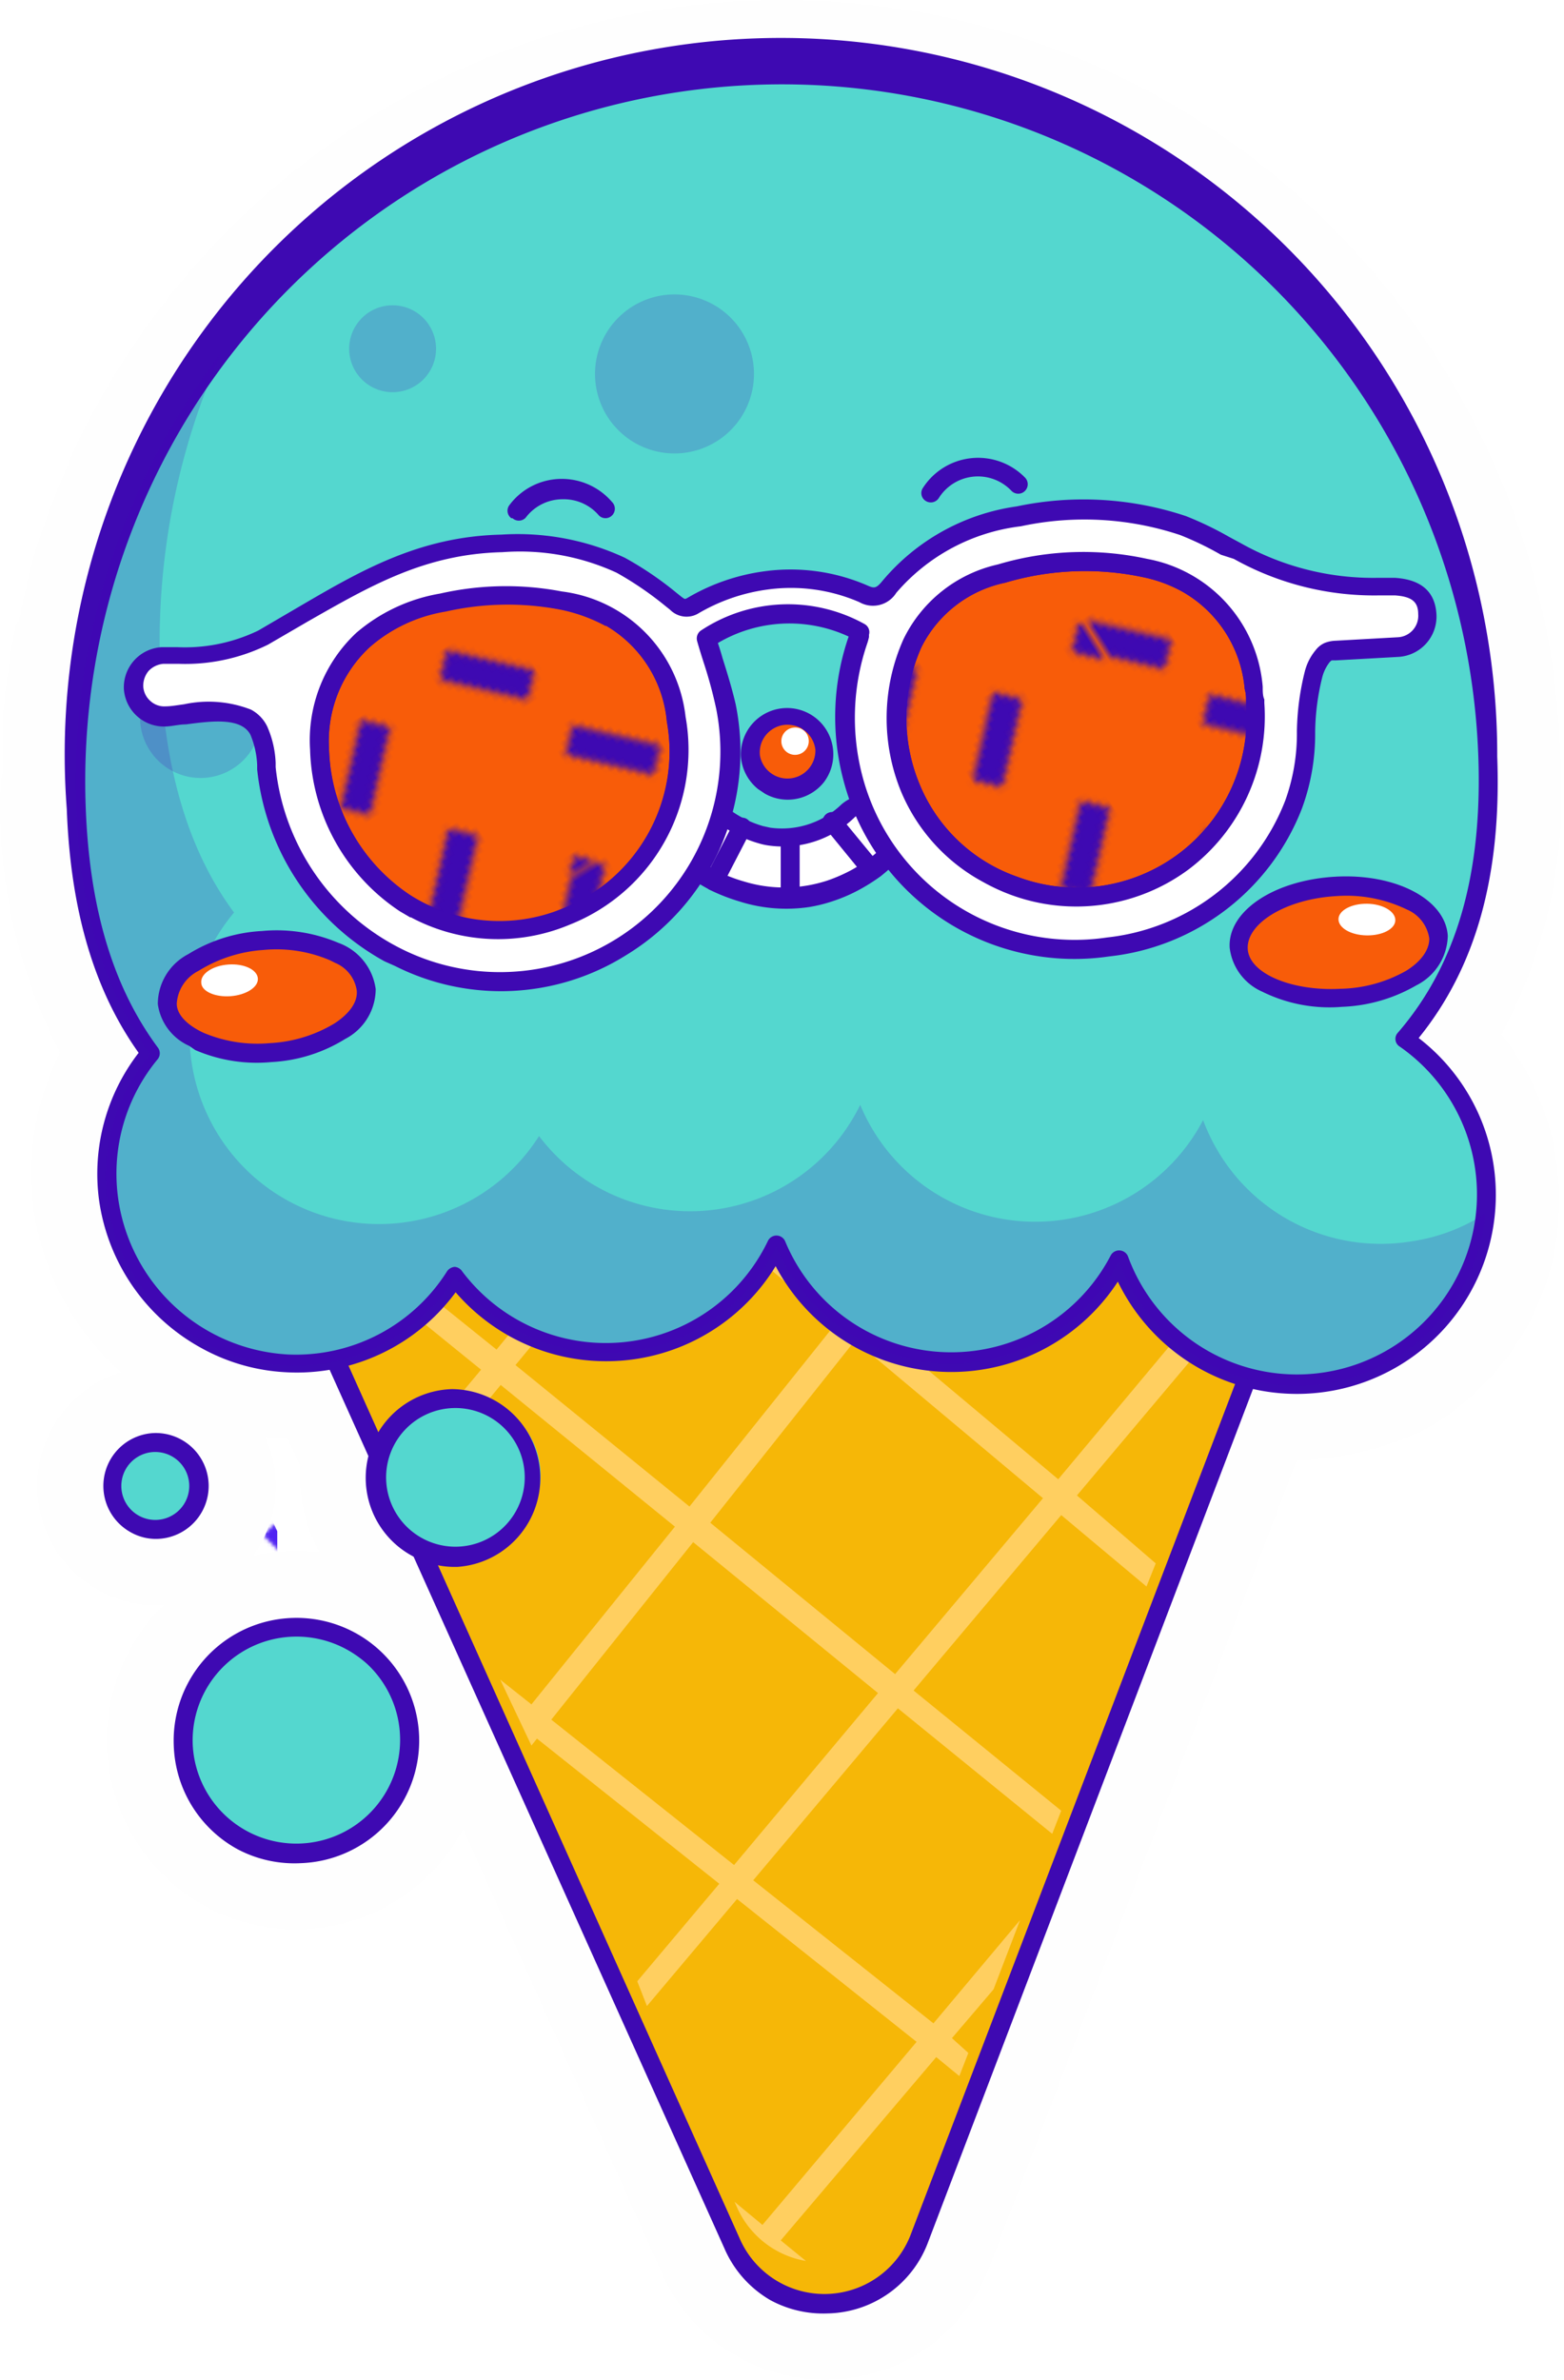 <svg xmlns="http://www.w3.org/2000/svg" xmlns:xlink="http://www.w3.org/1999/xlink" viewBox="0 0 67.69 102.98"><defs><style>.cls-1{fill:none;}.cls-2{fill:#3e09b2;}.cls-3{fill:#4f22f2;}.cls-4{fill:url(#Unnamed_Pattern_8);}.cls-5{fill:#fefefe;}.cls-6{fill:#f6b707;}.cls-7{fill:#ffcf60;}.cls-8{fill:#54d7cf;}.cls-9{fill:#4602b7;opacity:0.18;}.cls-10{fill:#fff;}.cls-11{fill:#f85c09;}.cls-12{fill:url(#Unnamed_Pattern_4);}</style><pattern id="Unnamed_Pattern_8" data-name="Unnamed Pattern 8" width="54.16" height="92.59" patternTransform="matrix(-0.15, 0, 0, 0.15, -147.53, 78.43)" patternUnits="userSpaceOnUse" viewBox="0 0 54.16 92.59"><rect class="cls-1" width="54.16" height="92.59"/><polygon class="cls-3" points="33.38 76.69 36.59 73.47 46.11 82.99 42.9 86.2 33.38 76.69"/><polygon class="cls-3" points="12.7 76.69 15.91 79.91 6.4 89.42 3.19 86.21 12.7 76.69"/><polygon class="cls-3" points="26.42 90.11 29.64 93.32 20.12 102.83 16.91 99.62 26.42 90.11"/><polygon class="cls-3" points="23.43 57.21 26.64 54 36.15 63.52 32.94 66.73 23.43 57.21"/><polygon class="cls-3" points="6.3 30.39 9.51 27.18 19.03 36.69 15.81 39.9 6.3 30.39"/><polygon class="cls-3" points="39.78 30.39 42.99 33.61 33.48 43.12 30.27 39.91 39.78 30.39"/><polygon class="cls-3" points="53.5 43.81 56.72 47.02 47.2 56.53 43.99 53.32 53.5 43.81"/><polygon class="cls-3" points="10.22 56.01 13.44 59.22 3.92 68.74 0.71 65.53 10.22 56.01"/><polygon class="cls-3" points="-0.66 43.81 2.56 47.02 -6.96 56.53 -10.17 53.32 -0.66 43.81"/><polygon class="cls-3" points="50.51 10.92 53.72 7.7 63.23 17.22 60.02 20.43 50.51 10.92"/><polygon class="cls-3" points="37.3 9.71 40.52 12.93 31 22.44 27.79 19.23 37.3 9.71"/><polygon class="cls-3" points="-3.65 10.92 -0.44 7.7 9.07 17.22 5.86 20.43 -3.65 10.92"/><polygon class="cls-3" points="26.42 -2.49 29.64 0.72 20.12 10.24 16.91 7.03 26.42 -2.49"/></pattern><pattern id="Unnamed_Pattern_4" data-name="Unnamed Pattern 4" width="54.16" height="92.59" patternTransform="translate(158.08 113.55) rotate(-32.15) scale(0.29)" patternUnits="userSpaceOnUse" viewBox="0 0 54.16 92.59"><rect class="cls-1" width="54.16" height="92.59"/><polygon class="cls-2" points="33.38 76.69 36.59 73.47 46.11 82.99 42.9 86.2 33.38 76.69"/><polygon class="cls-2" points="12.7 76.69 15.91 79.91 6.4 89.42 3.19 86.21 12.7 76.69"/><polygon class="cls-2" points="26.42 90.11 29.64 93.32 20.12 102.83 16.91 99.62 26.42 90.11"/><polygon class="cls-2" points="23.43 57.21 26.64 54 36.15 63.52 32.94 66.73 23.43 57.21"/><polygon class="cls-2" points="6.3 30.39 9.51 27.18 19.03 36.69 15.81 39.9 6.3 30.39"/><polygon class="cls-2" points="39.78 30.39 42.99 33.61 33.48 43.12 30.27 39.91 39.78 30.39"/><polygon class="cls-2" points="53.5 43.81 56.72 47.02 47.2 56.53 43.99 53.32 53.5 43.81"/><polygon class="cls-2" points="10.22 56.01 13.44 59.22 3.92 68.74 0.71 65.53 10.22 56.01"/><polygon class="cls-2" points="-0.66 43.81 2.56 47.02 -6.96 56.53 -10.17 53.32 -0.66 43.81"/><polygon class="cls-2" points="50.51 10.92 53.72 7.7 63.23 17.22 60.02 20.43 50.51 10.92"/><polygon class="cls-2" points="37.3 9.71 40.52 12.93 31 22.44 27.79 19.23 37.3 9.71"/><polygon class="cls-2" points="-3.65 10.92 -0.44 7.7 9.07 17.22 5.86 20.43 -3.65 10.92"/><polygon class="cls-2" points="26.42 -2.49 29.64 0.72 20.12 10.24 16.91 7.03 26.42 -2.49"/></pattern></defs><g id="Layer_2" data-name="Layer 2"><g id="OBJECTS"><path class="cls-4" d="M10.54,67a4.93,4.93,0,0,0-.6-2.21c.37,0,.75.1,1.12.12h.34L12,66.25c0,.25,0,.5,0,.75a6.57,6.57,0,0,0,1,3.28,7.93,7.93,0,0,0-1.62-.11,7.71,7.71,0,0,0-2.22.39l0,0A4.89,4.89,0,0,0,10.54,67ZM5.65,69a1.88,1.88,0,0,1-.79-.14,1.86,1.86,0,0,1-1.15-1.68,1.88,1.88,0,0,1,1.82-1.94,1.86,1.86,0,0,1,.78.14,1.9,1.9,0,0,1,1.16,1.68A1.88,1.88,0,0,1,5.65,69Zm6.16,14a5,5,0,0,1-2.05-.38,4.91,4.91,0,0,1,1.73-9.43A4.9,4.9,0,0,1,16.55,78,4.91,4.91,0,0,1,11.81,83.05Zm50-24h0a6.55,6.55,0,0,1-.39.53l0,0c-.13.16-.26.32-.4.47l-.06,0c-.13.15-.27.28-.41.42l-.09.08L60,61l-.14.1-.4.29-.19.11-.38.23-.25.13-.35.17-.31.13c-.11,0-.21.09-.32.12a2.64,2.64,0,0,1-.4.12l-.26.08a5.12,5.12,0,0,1-.68.14,8.12,8.12,0,0,1-3.52-.17L38.6,99.71a4.39,4.39,0,0,1-5.82,2.49,4.3,4.3,0,0,1-2.28-2.26L17,69.88a3.43,3.43,0,0,1-1.94-3,3.71,3.71,0,0,1,.13-1.06l-1.88-4.2a8.13,8.13,0,0,1-2.1.16,7.88,7.88,0,0,1-2.7-.61A8.18,8.18,0,0,1,5.31,48.4c-1.89-2.56-3-6-3.19-10.61h0c0-.49,0-1,0-1.47,0-.17,0-.33,0-.49,0-.33,0-.66,0-1s0-.38.05-.57,0-.59.08-.89,0-.39.07-.59.07-.57.12-.85.06-.39.1-.59.1-.57.16-.85.07-.37.12-.56.14-.59.22-.89l.12-.49c.11-.39.23-.79.35-1.17l.06-.18c.14-.44.3-.88.46-1.31l.18-.47c.12-.28.23-.56.35-.83s.15-.35.23-.53.23-.5.35-.74l.27-.54c.12-.24.25-.47.37-.7l.3-.54.4-.68.32-.51c.15-.24.3-.47.46-.7l.3-.46.62-.84.2-.27h0a30.56,30.56,0,0,1,54.8,17.5c.2,5.46-1.13,9.39-3.58,12.23a8.15,8.15,0,0,1,3.49,7.26,1.49,1.49,0,0,1,0,.21h0A8,8,0,0,1,61.77,59.06Z"/><path class="cls-5" d="M48.59,7.07a30.53,30.53,0,0,1,15.8,25.68c.2,5.46-1.13,9.39-3.58,12.23a8.17,8.17,0,0,1,3.5,7.26,1.49,1.49,0,0,0,0,.21h0A8,8,0,0,1,63,56.22h0c-.12.18-.25.35-.38.53l0,0c-.13.16-.26.32-.4.47s0,0,0,.05-.27.28-.42.41l-.09.08-.41.35-.14.11-.4.28-.18.12-.39.23-.24.12c-.12.06-.24.13-.36.18a2.85,2.85,0,0,1-.31.12l-.32.13c-.13.05-.26.08-.39.12l-.26.08a5.47,5.47,0,0,1-.68.14A8.17,8.17,0,0,1,54,59.61L39.78,96.87a4.39,4.39,0,0,1-6.24,2.28,4.3,4.3,0,0,1-1.86-2.05L18.2,67,18,67a3.41,3.41,0,0,1-1.78-2.89A3.67,3.67,0,0,1,16.38,63L14.5,58.79A8.09,8.09,0,0,1,8.89,58,8.18,8.18,0,0,1,6.5,45.56c-1.9-2.56-3-6-3.2-10.61h0c0-.49,0-1,0-1.47,0-.17,0-.33,0-.49,0-.33,0-.66,0-1,0-.18,0-.37,0-.56s.05-.6.08-.89,0-.39.07-.59l.12-.85c0-.2.06-.39.1-.59s.1-.57.16-.85L4,27.1c.07-.3.14-.6.22-.89l.12-.49c.11-.39.23-.79.36-1.18a.84.84,0,0,1,0-.17c.14-.45.3-.88.46-1.32.06-.15.13-.3.19-.46s.22-.56.34-.83L6,21.23c.11-.25.22-.5.34-.74L6.62,20,7,19.24l.29-.53c.13-.23.27-.46.41-.68s.2-.35.31-.51.3-.47.46-.7.2-.31.31-.46l.61-.84.2-.28h0a30.58,30.58,0,0,1,39-8.17M50.18,4.2A33.85,33.85,0,0,0,7,13.24H7c-.06.07-.11.15-.17.23l-.05.07c-.19.25-.44.58-.68.93-.09.12-.17.25-.25.37L5.75,15c-.18.25-.35.51-.51.77l-.3.48-.05.08-.45.76-.33.59-.41.78-.3.6c-.13.27-.26.55-.38.82L3,20c-.07.15-.15.31-.21.47-.14.32-.27.63-.38.92l-.06.15-.15.36c-.19.51-.36,1-.51,1.46l-.06.19v0c-.14.44-.26.87-.38,1.29,0,.13-.07.26-.1.38l0,.16q-.12.46-.24,1c0,.17-.07.33-.11.5L.7,27c-.08.36-.13.66-.18.94s-.08.43-.11.65-.09.63-.13.95-.06.43-.08.65-.06.59-.09,1v.14c0,.16,0,.32,0,.49,0,.38,0,.75,0,1.09V33c0,.13,0,.26,0,.39C0,34,0,34.52,0,35v0H0A23.17,23.17,0,0,0,2.6,45.54a11.51,11.51,0,0,0,9.64,16.7h.21L13,63.44c0,.24,0,.48,0,.72a6.75,6.75,0,0,0,2.63,5.11L28.69,98.44A7.57,7.57,0,0,0,32,102a7.71,7.71,0,0,0,6.4.48A7.53,7.53,0,0,0,42.85,98L56.12,63.18A11.28,11.28,0,0,0,58,63c.32-.05.64-.12,1-.2l.34-.1h0l.07,0,.49-.15.38-.15.07,0,.06,0,.37-.16a4.39,4.39,0,0,0,.44-.21l.06,0,.05,0,.3-.16c.19-.1.36-.21.49-.29l0,0h0l.25-.15.55-.39.2-.16a6,6,0,0,0,.55-.47.64.64,0,0,0,.15-.13c.18-.16.36-.34.55-.54l.1-.11c.18-.19.36-.4.53-.62l.07-.08c.17-.22.35-.46.51-.7l0,0a11.39,11.39,0,0,0,1.87-5.26h0a1.91,1.91,0,0,0,0-.32,11.4,11.4,0,0,0-2.47-7.9,21.93,21.93,0,0,0,2.56-11.92A33.82,33.82,0,0,0,50.18,4.2Z"/><path class="cls-5" d="M15.2,71a4.9,4.9,0,1,1-2.53-.61A4.89,4.89,0,0,1,15.2,71m1.58-2.88A8.19,8.19,0,1,0,21,75a8.22,8.22,0,0,0-4.23-6.91Z"/><path class="cls-5" d="M7.68,62.64a1.89,1.89,0,1,1-1-.23,1.88,1.88,0,0,1,1,.23m1.58-2.87a5.16,5.16,0,1,0,2.67,4.35,5.14,5.14,0,0,0-2.67-4.35Z"/><path class="cls-6" d="M14.45,58.69,31.68,97.1a4.38,4.38,0,0,0,8.1-.23L55.35,56A4.39,4.39,0,0,0,51.11,50l-33.4,1.09a4.38,4.38,0,0,0-3.88,6.13Z"/><path class="cls-2" d="M33.35,99.52a4.77,4.77,0,0,1-2-2.25L14.08,58.85h0l-.62-1.44a4.8,4.8,0,0,1,4.25-6.7l33.39-1.09a4.8,4.8,0,0,1,4.64,6.51L40.17,97a4.74,4.74,0,0,1-4.35,3.09A4.8,4.8,0,0,1,33.35,99.52Zm-18.52-41L32.05,96.93a4,4,0,0,0,7.35-.21L55,55.83a4,4,0,0,0-3.85-5.39l-33.4,1.09a4,4,0,0,0-3.52,5.56Z"/><path class="cls-7" d="M41.2,88.18,43,86.07l1.15-3-3.75,4.47L32.6,81.35l6.26-7.44,6.68,5.43.39-1-6.39-5.2,6.39-7.59,3.69,3.09.4-1L46.61,64.7l6.88-8.17L54,57a3.82,3.82,0,0,0,.24-1.18l-.1-.08.11-.14a3.85,3.85,0,0,0-.24-1.36l-.69.83-4.31-3.53-1.61,0,5.23,4.29L45.8,64l-8.16-6.84L42,51.75l-1.39,0L36.83,56.5l-5.27-4.41-1.59,0,6.19,5.19-6.32,7.9-7.53-6.12L28,52.2l-1.41,0-5.1,6.19L15.91,53.9a4.09,4.09,0,0,0-.6.89l5.51,4.47-3.34,4L18,64.38l3.67-4.46,7.54,6.13L23,73.74l-1.35-1.07L23,75.52l.24-.3,7.89,6.28-3.55,4.22L28,86.79l3.9-4.63,7.77,6.18L33,96.26l-1.21-1,.09.2a4,4,0,0,0,3,2.36l-1.09-.89L40.52,89l1,.82.39-1ZM37,58l8.14,6.82-6.4,7.61-8-6.55ZM31.77,80.69,23.86,74.4,30,66.72l8,6.53Z"/><path class="cls-8" d="M3.3,35a30.56,30.56,0,1,1,61.09-2.2c.2,5.46-1.13,9.39-3.58,12.23a8.2,8.2,0,1,1-12.38,9.56,8.19,8.19,0,0,1-14.83-.66,8.19,8.19,0,0,1-13.9,1.35A8.2,8.2,0,1,1,6.5,45.56C4.6,43,3.47,39.56,3.3,35Z"/><path class="cls-2" d="M8.71,58.32a8.67,8.67,0,0,1-4.43-6.45A8.56,8.56,0,0,1,6,45.55C4.06,42.83,3.05,39.36,2.89,35h0A31,31,0,1,1,64.8,32.73c.19,5.14-.92,9.12-3.4,12.18a8.55,8.55,0,0,1,3.32,7.36,8.61,8.61,0,0,1-16.34,3.18,8.6,8.6,0,0,1-14.81-.67,8.6,8.6,0,0,1-13.85,1.13,8.53,8.53,0,0,1-7.34,3.46A8.43,8.43,0,0,1,8.71,58.32Zm-5-23.39c.16,4.37,1.18,7.77,3.12,10.39a.41.41,0,0,1,0,.5,7.76,7.76,0,0,0-1.72,6,7.86,7.86,0,0,0,7.33,6.78A7.73,7.73,0,0,0,19.35,55a.45.45,0,0,1,.33-.19A.43.43,0,0,1,20,55,7.78,7.78,0,0,0,33.23,53.7a.41.41,0,0,1,.75,0,7.78,7.78,0,0,0,14.09.62.41.41,0,0,1,.39-.22.41.41,0,0,1,.36.26,7.79,7.79,0,1,0,11.76-9.08.39.39,0,0,1-.08-.6c2.53-2.93,3.67-6.84,3.48-12A30.15,30.15,0,0,0,3.71,34.93Z"/><path class="cls-9" d="M61.13,53.7a8.2,8.2,0,0,1-9.06-5.24,8.2,8.2,0,0,1-14.84-.66,8.19,8.19,0,0,1-13.9,1.35,8.2,8.2,0,1,1-13.2-9.67c-1.9-2.56-3-6-3.2-10.61A30.62,30.62,0,0,1,9.59,15.24,30.44,30.44,0,0,0,3.3,35c.17,4.61,1.3,8,3.2,10.61a8.2,8.2,0,1,0,13.2,9.67,8.19,8.19,0,0,0,13.9-1.35,8.19,8.19,0,0,0,14.83.66,8.2,8.2,0,0,0,15.86-2.09A8,8,0,0,1,61.13,53.7Z"/><circle class="cls-8" cx="19.68" cy="63.94" r="3.43" transform="matrix(1, -0.01, 0.01, 1, -0.35, 0.11)"/><path class="cls-2" d="M17.83,67.31a3.84,3.84,0,0,1,1.73-7.21h0a3.85,3.85,0,0,1,.25,7.69A3.8,3.8,0,0,1,17.83,67.31Zm1.76-6.39h0a3,3,0,1,0,3.12,2.93A3,3,0,0,0,19.59,60.92Z"/><path class="cls-8" d="M12.67,70.4a4.9,4.9,0,1,0,5.06,4.74A4.9,4.9,0,0,0,12.67,70.4Z"/><path class="cls-2" d="M10.27,80a5.31,5.31,0,0,1-2.75-4.49A5.31,5.31,0,0,1,12.66,70h0a5.31,5.31,0,0,1,5.48,5.14A5.31,5.31,0,0,1,13,80.61,5.26,5.26,0,0,1,10.27,80ZM15,71.36a4.52,4.52,0,0,0-2.32-.55h0a4.49,4.49,0,0,0-4.34,4.64A4.49,4.49,0,1,0,15.9,72,4.73,4.73,0,0,0,15,71.36Zm-2.33-1Z"/><path class="cls-8" d="M6.71,62.41a1.88,1.88,0,1,0,1.94,1.82A1.87,1.87,0,0,0,6.71,62.41Z"/><path class="cls-2" d="M5.67,66.3a2.29,2.29,0,0,1,1-4.3h0a2.29,2.29,0,0,1,.14,4.58A2.21,2.21,0,0,1,5.67,66.3Zm1-3.48h0a1.47,1.47,0,1,0,1.52,1.42A1.47,1.47,0,0,0,6.72,62.82Z"/><path class="cls-9" d="M29.08,12.74a3.44,3.44,0,1,0,3.55,3.32A3.44,3.44,0,0,0,29.08,12.74Z"/><path class="cls-9" d="M8.6,28.42A2.62,2.62,0,1,0,11.3,31,2.63,2.63,0,0,0,8.6,28.42Z"/><path class="cls-9" d="M16.92,13.21A1.88,1.88,0,1,0,18.87,15,1.88,1.88,0,0,0,16.92,13.21Z"/><path class="cls-2" d="M40.06,21.67l0,0a.4.4,0,0,1-.11-.57,2.84,2.84,0,0,1,4.41-.44.41.41,0,0,1-.58.58,2,2,0,0,0-3.15.31A.41.41,0,0,1,40.06,21.67Z"/><path class="cls-2" d="M22.18,22.42l-.05,0a.4.4,0,0,1-.08-.57,2.82,2.82,0,0,1,2.22-1.13,2.86,2.86,0,0,1,2.22,1,.41.41,0,0,1,0,.58.4.4,0,0,1-.57,0,2,2,0,0,0-1.58-.7,2,2,0,0,0-1.59.8A.41.41,0,0,1,22.18,22.42Z"/><path class="cls-10" d="M38.52,35.17a1.29,1.29,0,0,0-1.84-.12,4.06,4.06,0,0,1-3.4,1.13l-.37-.08a5.31,5.31,0,0,1-1.41-.67,1.31,1.31,0,0,0-1.44,2.18l.07,0a5.16,5.16,0,0,0,.76.45,6.39,6.39,0,0,0,1.2.47,6.28,6.28,0,0,0,2.93.19,6.7,6.7,0,0,0,.91-.23A7.09,7.09,0,0,0,37.09,38a7,7,0,0,0,.81-.52l.39-.33a3.5,3.5,0,0,0,.24-.3A1.29,1.29,0,0,0,38.52,35.17Z"/><path class="cls-2" d="M30.47,38.36c-.33-.19-.54-.34-.59-.37l-.05,0a1.67,1.67,0,0,1-.73-1.08,1.64,1.64,0,0,1,.25-1.29,1.71,1.71,0,0,1,2.37-.49,4.61,4.61,0,0,0,1.3.61l.32.07a3.7,3.7,0,0,0,3.07-1,1.72,1.72,0,0,1,2.42.15h0a1.73,1.73,0,0,1,0,2.25.39.39,0,0,0-.08.1,2.2,2.2,0,0,1-.2.23c-.15.14-.3.26-.42.36a8.39,8.39,0,0,1-.86.55,7.07,7.07,0,0,1-1.23.54,6.58,6.58,0,0,1-1,.25A6.7,6.7,0,0,1,32,39a8.28,8.28,0,0,1-1.28-.5Zm.74-2.62a.89.89,0,0,0-.92,1.53l.07,0a5.72,5.72,0,0,0,.71.43,6.55,6.55,0,0,0,1.14.44,5.93,5.93,0,0,0,2.74.17,6.21,6.21,0,0,0,.85-.21,7.07,7.07,0,0,0,1.09-.48,6.65,6.65,0,0,0,.76-.5,3.8,3.8,0,0,0,.35-.29l.12-.14a1.47,1.47,0,0,1,.1-.13.9.9,0,0,0,0-1.17h0A.89.89,0,0,0,37,35.35a4.45,4.45,0,0,1-3.74,1.23,2.71,2.71,0,0,1-.41-.09,5.17,5.17,0,0,1-1.53-.72Z"/><path class="cls-2" d="M30.71,38.49a.41.41,0,0,1-.17-.55l1.21-2.34a.41.41,0,0,1,.55-.18.42.42,0,0,1,.18.55l-1.21,2.34a.4.4,0,0,1-.55.18Z"/><path class="cls-2" d="M34,39.16a.41.41,0,0,1-.21-.35l0-2.48a.41.41,0,0,1,.82,0l0,2.48a.42.42,0,0,1-.4.42A.46.46,0,0,1,34,39.16Z"/><path class="cls-2" d="M37.54,38a.47.47,0,0,1-.12-.09l-1.7-2.08a.41.41,0,1,1,.63-.52l1.71,2.08a.41.41,0,0,1-.52.61Z"/><path class="cls-11" d="M35.69,32.39A1.61,1.61,0,1,1,33.92,31,1.61,1.61,0,0,1,35.69,32.39Z"/><path class="cls-2" d="M33.11,34.34l-.3-.2a2,2,0,0,1-.74-1.37,2,2,0,1,1,3.59,1.07,2,2,0,0,1-2.55.5Zm1.56-2.84a1.33,1.33,0,0,0-.71-.14,1.22,1.22,0,0,0-.81.44,1.19,1.19,0,0,0-.26.89,1.21,1.21,0,0,0,2.4-.25,1.22,1.22,0,0,0-.44-.81Z"/><path class="cls-11" d="M7.24,43.41c.1,1.32,2.1,2.26,4.48,2.08s4.23-1.38,4.13-2.71-2.1-2.26-4.48-2.09S7.15,42.08,7.24,43.41Z"/><path class="cls-2" d="M8.19,45.25a2.33,2.33,0,0,1-1.36-1.81h0a2.44,2.44,0,0,1,1.32-2.16,6.71,6.71,0,0,1,3.19-1,6.83,6.83,0,0,1,3.3.51,2.48,2.48,0,0,1,1.62,2,2.44,2.44,0,0,1-1.32,2.16,6.71,6.71,0,0,1-3.19,1,6.71,6.71,0,0,1-3.3-.52Zm6.32-3.59-.22-.11a5.88,5.88,0,0,0-2.89-.45A6.08,6.08,0,0,0,8.6,42a1.71,1.71,0,0,0-.95,1.42h0c0,.48.45.93,1.15,1.26a6,6,0,0,0,2.89.45,6,6,0,0,0,2.8-.86c.65-.43,1-.93.95-1.42A1.54,1.54,0,0,0,14.51,41.66Z"/><path class="cls-10" d="M35,32a.59.59,0,1,1-1.18.13.59.59,0,0,1,.53-.65A.58.58,0,0,1,35,32Z"/><path class="cls-10" d="M8.71,42.51c0,.38.6.64,1.27.59s1.21-.39,1.18-.77-.6-.65-1.28-.6S8.68,42.13,8.71,42.51Z"/><path class="cls-11" d="M53.63,41c.07,1.33,2.06,2.3,4.44,2.17s4.25-1.31,4.18-2.64-2.06-2.3-4.44-2.17S53.56,39.67,53.63,41Z"/><path class="cls-2" d="M54.62,42.9A2.38,2.38,0,0,1,53.22,41c-.09-1.58,1.92-2.92,4.57-3.07s4.78,1,4.87,2.56a2.46,2.46,0,0,1-1.36,2.14,6.92,6.92,0,0,1-3.21.93A6.58,6.58,0,0,1,54.62,42.9Zm6.27-3.55a6,6,0,0,0-3.06-.58C55.72,38.89,54,39.9,54,41s1.89,1.89,4,1.78A6,6,0,0,0,60.86,42c.66-.41,1-.91,1-1.39A1.61,1.61,0,0,0,60.89,39.35Z"/><path class="cls-10" d="M57.93,39.77c0,.38.54.69,1.22.7s1.24-.28,1.24-.66-.54-.7-1.22-.71S57.93,39.39,57.93,39.77Z"/><path class="cls-11" d="M13.83,32.37a5.91,5.91,0,0,1,1.9-4.72A7,7,0,0,1,19.16,26a12.7,12.7,0,0,1,5.1-.09,5.77,5.77,0,0,1,5,5.16,7.7,7.7,0,0,1-4.77,8.58C19.51,41.68,14.11,38.23,13.83,32.37Z"/><path class="cls-2" d="M17.77,39.68l-.46-.27a8.67,8.67,0,0,1-3.89-7h0a6.36,6.36,0,0,1,2-5,7.49,7.49,0,0,1,3.63-1.7,12.88,12.88,0,0,1,5.27-.09A6.15,6.15,0,0,1,29.67,31a8.13,8.13,0,0,1-5,9A8,8,0,0,1,17.77,39.68Zm-3.53-7.33a7.86,7.86,0,0,0,3.51,6.37,7.18,7.18,0,0,0,6.59.59,7.33,7.33,0,0,0,4.52-8.13,5.36,5.36,0,0,0-4.68-4.83,12.11,12.11,0,0,0-4.93.09A6.65,6.65,0,0,0,16,28,5.53,5.53,0,0,0,14.24,32.35Z"/><path class="cls-12" d="M13.83,32.37a5.91,5.91,0,0,1,1.9-4.72A7,7,0,0,1,19.16,26a12.7,12.7,0,0,1,5.1-.09,5.77,5.77,0,0,1,5,5.16,7.7,7.7,0,0,1-4.77,8.58C19.51,41.68,14.11,38.23,13.83,32.37Z"/><path class="cls-11" d="M54.34,30.45a7.77,7.77,0,1,1-14.83-2.61,5.68,5.68,0,0,1,3.83-3,12.42,12.42,0,0,1,6.26-.24,5.75,5.75,0,0,1,4.67,5.18C54.3,30,54.33,30.31,54.34,30.45Z"/><path class="cls-2" d="M42.55,38.16A7.91,7.91,0,0,1,39,34.25a8.37,8.37,0,0,1,.1-6.59,6,6,0,0,1,4.09-3.24,12.91,12.91,0,0,1,6.46-.24,6.13,6.13,0,0,1,5,5.53c0,.2,0,.4.07.55v.17a8.28,8.28,0,0,1-3.27,7.18,8.17,8.17,0,0,1-7.74,1.09A8.5,8.5,0,0,1,42.55,38.16Zm8.59-12.58a6,6,0,0,0-1.63-.6,12.09,12.09,0,0,0-6,.23A5.25,5.25,0,0,0,39.88,28a7.49,7.49,0,0,0-.08,5.93,7.09,7.09,0,0,0,4.22,4,7.34,7.34,0,0,0,9.91-7.44v-.14c0-.15,0-.34-.06-.54A5.37,5.37,0,0,0,51.14,25.58Z"/><path class="cls-12" d="M54.34,30.45a7.77,7.77,0,1,1-14.83-2.61,5.68,5.68,0,0,1,3.83-3,12.42,12.42,0,0,1,6.26-.24,5.75,5.75,0,0,1,4.67,5.18C54.3,30,54.33,30.31,54.34,30.45Z"/><path class="cls-10" d="M60.35,25.39c-.24,0-.48,0-.71,0a12.18,12.18,0,0,1-6.1-1.53,18.46,18.46,0,0,0-2.32-1.14,13.46,13.46,0,0,0-7.12-.4,8.89,8.89,0,0,0-5.63,3,.79.79,0,0,1-1.11.29,7.86,7.86,0,0,0-4.26-.58,8.39,8.39,0,0,0-3.16,1.1.56.56,0,0,1-.72-.1,15.83,15.83,0,0,0-2.37-1.63,10.61,10.61,0,0,0-5.15-.94c-4.15.1-6.84,2.14-10.33,4.08a9.22,9.22,0,0,1-4.35.8A1.33,1.33,0,1,0,7.17,31c1.18-.07,3.36-.7,4,.58a4.6,4.6,0,0,1,.35,1.65A10.18,10.18,0,0,0,26.88,41,9.85,9.85,0,0,0,31.44,30.6c-.21-1-.55-2-.84-3a6.4,6.4,0,0,1,6.61-.32c0,.11-.05.22-.09.34a10.22,10.22,0,0,0-.22,6,9.91,9.91,0,0,0,11,7.33,9.73,9.73,0,0,0,8-6.17c.78-1.87.33-3.74.86-5.62a2,2,0,0,1,.39-.78.73.73,0,0,1,.26-.2.75.75,0,0,1,.33-.06L60.5,28a1.34,1.34,0,0,0,1.26-1.4C61.71,25.65,61.06,25.44,60.35,25.39ZM24.49,39.69c-5,2-10.38-1.46-10.66-7.32a5.91,5.91,0,0,1,1.9-4.72A7,7,0,0,1,19.16,26a12.7,12.7,0,0,1,5.1-.09,5.77,5.77,0,0,1,5,5.16A7.7,7.7,0,0,1,24.49,39.69Zm19.39-1.37a7.73,7.73,0,0,1-4.37-10.48,5.68,5.68,0,0,1,3.83-3,12.42,12.42,0,0,1,6.26-.24,5.75,5.75,0,0,1,4.67,5.18c0,.27.06.55.07.69A7.76,7.76,0,0,1,43.88,38.32Z"/><path class="cls-2" d="M16.64,41.59a10.75,10.75,0,0,1-5.51-8.3V33.1a3.81,3.81,0,0,0-.29-1.31c-.4-.77-1.72-.59-2.79-.45-.3,0-.59.08-.85.09a1.74,1.74,0,0,1-1.84-1.64A1.74,1.74,0,0,1,7,28l.67,0a7.31,7.31,0,0,0,3.51-.72l1.71-1c2.7-1.58,5.25-3.07,8.81-3.15a11,11,0,0,1,5.34,1,14.46,14.46,0,0,1,2.24,1.52l.2.16c.16.12.16.12.27.06a8.87,8.87,0,0,1,3.31-1.15,8.35,8.35,0,0,1,4.48.61c.29.13.38.13.63-.17A9.27,9.27,0,0,1,44,21.91a14,14,0,0,1,7.33.42,14.65,14.65,0,0,1,1.87.9l.5.27A11.68,11.68,0,0,0,59.63,25h.74c1.15.07,1.75.61,1.8,1.59a1.75,1.75,0,0,1-1.64,1.83l-2.7.15-.19,0a.37.37,0,0,0-.11.1,1.79,1.79,0,0,0-.3.62,10.2,10.2,0,0,0-.31,2.41A9.28,9.28,0,0,1,56.34,35,10.12,10.12,0,0,1,48,41.38a10.33,10.33,0,0,1-11.5-7.64,10.66,10.66,0,0,1,.23-6.2,6.09,6.09,0,0,0-5.66.28c.07.21.14.43.2.65.21.66.42,1.35.57,2a10.3,10.3,0,0,1-4.75,10.86,10.19,10.19,0,0,1-10,.46ZM10.86,30.7a1.63,1.63,0,0,1,.7.72A4.29,4.29,0,0,1,11.93,33l0,.19a9.94,9.94,0,0,0,5.5,7.89A9.54,9.54,0,0,0,31,30.68a19.36,19.36,0,0,0-.54-2c-.1-.31-.2-.63-.29-.95a.42.42,0,0,1,.15-.44A6.83,6.83,0,0,1,37.42,27a.4.4,0,0,1,.19.46l0,.1a2.5,2.5,0,0,1-.07.26,9.94,9.94,0,0,0-.22,5.74,9.5,9.5,0,0,0,10.59,7,9.35,9.35,0,0,0,7.71-5.91,8.51,8.51,0,0,0,.51-3,11.24,11.24,0,0,1,.34-2.59,2.33,2.33,0,0,1,.47-.93,1,1,0,0,1,.41-.32,1.44,1.44,0,0,1,.47-.09l2.69-.15a.93.93,0,0,0,.87-1c0-.55-.3-.76-1-.81h-.69a12.43,12.43,0,0,1-6.29-1.58L52.84,24a13.55,13.55,0,0,0-1.76-.85,13.1,13.1,0,0,0-6.9-.38,8.41,8.41,0,0,0-5.39,2.88,1.19,1.19,0,0,1-1.6.4,7.44,7.44,0,0,0-4-.54,8,8,0,0,0-3,1.05A1,1,0,0,1,29,26.38l-.2-.16a14.58,14.58,0,0,0-2.11-1.44,10,10,0,0,0-4.95-.89c-3.35.08-5.7,1.45-8.42,3l-1.72,1a8.08,8.08,0,0,1-3.87.83l-.66,0a1,1,0,0,0-.64.31,1,1,0,0,0-.23.67.91.91,0,0,0,.31.63.89.89,0,0,0,.66.23c.23,0,.5-.05.8-.09A5.06,5.06,0,0,1,10.86,30.7Zm6.91,9-.46-.27a8.67,8.67,0,0,1-3.89-7,6.36,6.36,0,0,1,2-5.05,7.49,7.49,0,0,1,3.63-1.7,12.88,12.88,0,0,1,5.27-.09A6.15,6.15,0,0,1,29.67,31a8.13,8.13,0,0,1-5,9h0A8,8,0,0,1,17.77,39.68Zm8.45-12.61a7.09,7.09,0,0,0-2-.72,12.11,12.11,0,0,0-4.93.09A6.65,6.65,0,0,0,16,28a5.53,5.53,0,0,0-1.76,4.4,7.86,7.86,0,0,0,3.51,6.37,7.18,7.18,0,0,0,6.59.59h0a7.33,7.33,0,0,0,4.52-8.13A5.36,5.36,0,0,0,26.22,27.07ZM24.49,39.69Zm18.06-1.53A7.91,7.91,0,0,1,39,34.25a8.37,8.37,0,0,1,.1-6.59,6,6,0,0,1,4.09-3.24,12.91,12.91,0,0,1,6.46-.24,6.13,6.13,0,0,1,5,5.53c0,.2,0,.4.07.55v.15a8.29,8.29,0,0,1-3.27,7.2,8.17,8.17,0,0,1-7.74,1.09h0A8.5,8.5,0,0,1,42.55,38.16Zm8.59-12.58a6,6,0,0,0-1.63-.6,12.09,12.09,0,0,0-6,.23A5.25,5.25,0,0,0,39.88,28a7.49,7.49,0,0,0-.08,5.93,7.09,7.09,0,0,0,4.22,4h0a7.34,7.34,0,0,0,9.91-7.45v-.13c0-.15,0-.34-.06-.54A5.37,5.37,0,0,0,51.14,25.58Z"/></g></g></svg>